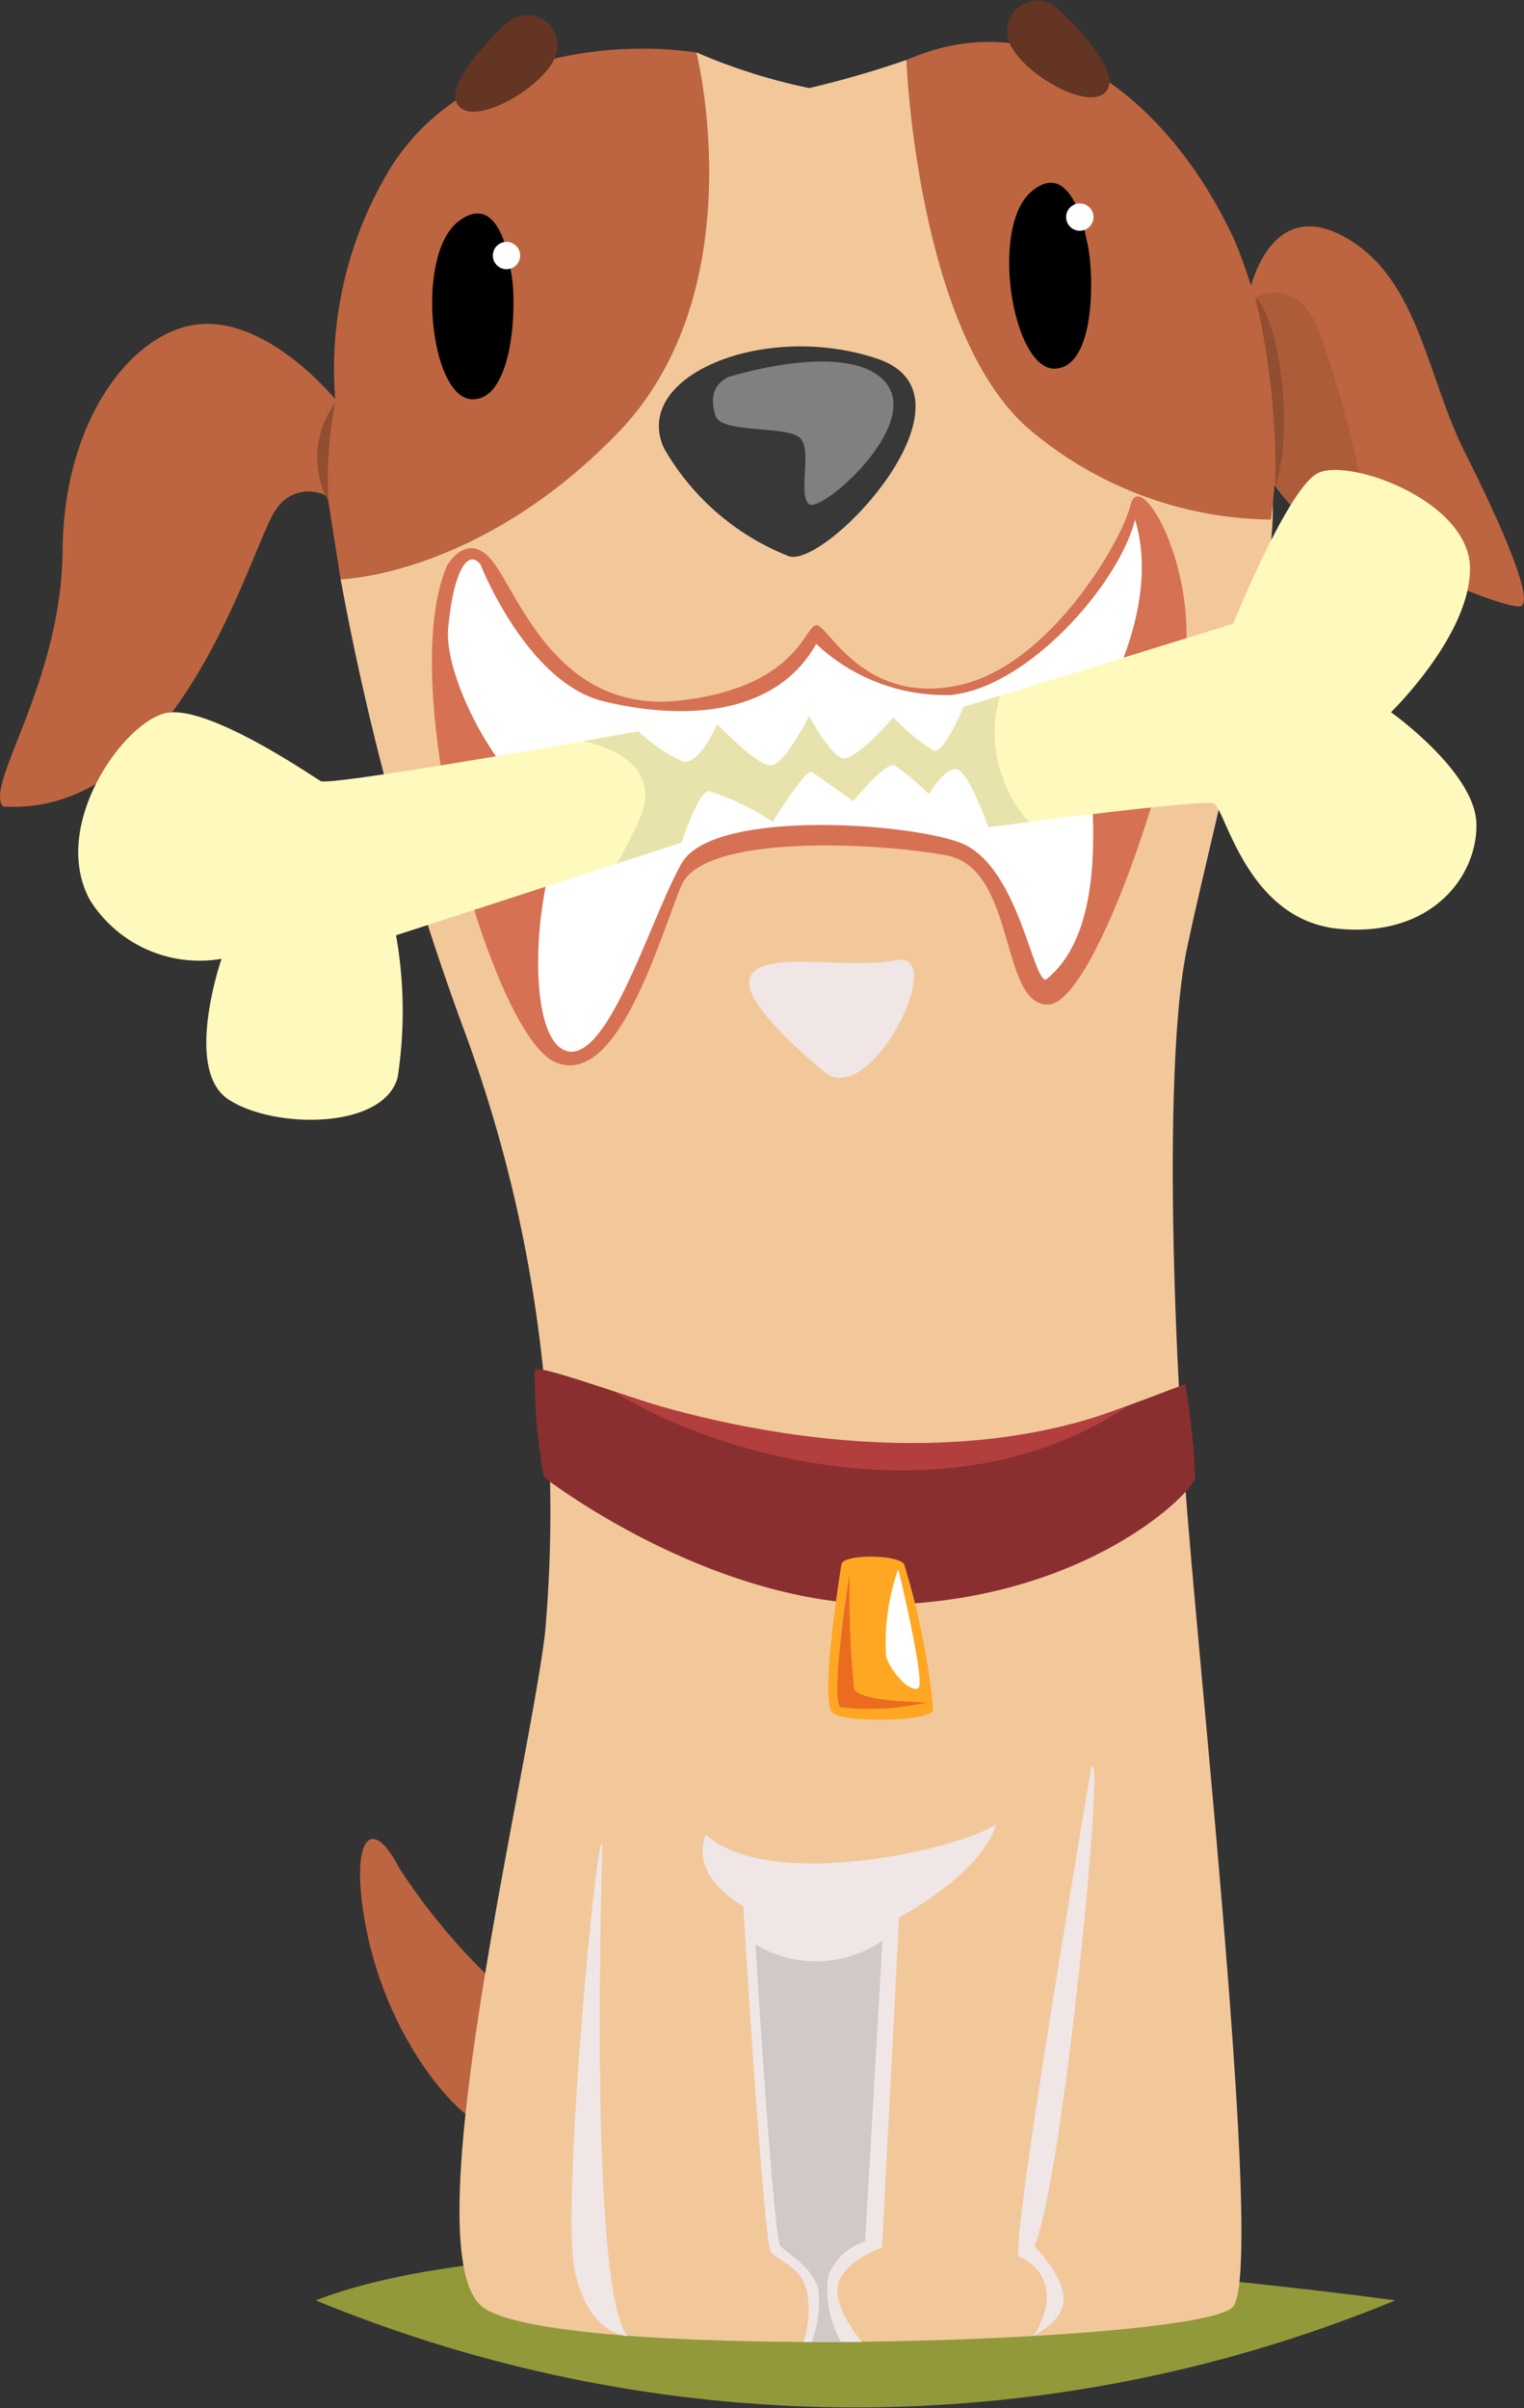 <svg xmlns="http://www.w3.org/2000/svg" width="39.813" height="62.907" viewBox="0 0 39.813 62.907">
  <rect x="0" y="0" width="39.813" height="62.907" fill="#333333" stroke="none"/>
  <g id="Group_13219" data-name="Group 13219" transform="translate(-501.192 -302.777)">
    <path id="Path_10999" data-name="Path 10999" d="M558.616,512.417a36.95,36.95,0,0,1-28.2,0C537.827,509.535,558.616,512.417,558.616,512.417Z" transform="translate(-20.974 -149.547)" fill="#92993a"/>
    <g id="Group_13218" data-name="Group 13218" transform="translate(501.192 302.777)">
      <path id="Path_11000" data-name="Path 11000" d="M538.276,476.941a16.3,16.3,0,0,1-2.741-3.222c-.692-1.342-1.213-.822-.947,1.06.48,3.391,2.586,5.525,3.052,5.581S538.276,476.941,538.276,476.941Z" transform="translate(-525.111 -424.929)" fill="#bd6540"/>
      <path id="Path_11001" data-name="Path 11001" d="M532.717,321.4a71.62,71.62,0,0,0,3.193,11.692,36.2,36.2,0,0,1,2.147,15.834c-.452,3.756-3.5,16.134-1.639,17.6s18.82.961,19.612,0-.788-15.542-1.213-20.968-.535-11.869,0-14.468,2.326-9.372,2.25-11.637-9.571-11.62-9.571-11.62a25.567,25.567,0,0,1-2.537.735,15.024,15.024,0,0,1-2.945-.932Z" transform="translate(-523.818 -306.267)" fill="#f2c89b"/>
      <path id="Path_11002" data-name="Path 11002" d="M616.687,325.6s.466-2.674,2.459-1.634,2.2,3.655,3.2,5.643,1.759,3.769,1.5,4.023-5.08-1.864-5.765-2.734S616.687,325.6,616.687,325.6Z" transform="translate(-584.087 -317.812)" fill="#bd6540"/>
      <path id="Path_11003" data-name="Path 11003" d="M616.417,329.982s1.07-.645,1.663.9,1.589,5.5,1.293,5.867-2.522-1.332-3.116-3.07A6.184,6.184,0,0,1,616.417,329.982Z" transform="translate(-583.615 -322.207)" fill="#ad5c3a"/>
      <path id="Path_11004" data-name="Path 11004" d="M519.387,307.382s1.554,6.214-2.063,9.945-7.234,3.817-7.234,3.817l-.339-2.164a1,1,0,0,0-1.356.355c-.622.819-2.459,8.025-7.121,7.743-.509-.549,1.526-3.221,1.554-6.7s1.893-5.821,3.673-5.906,3.448,1.964,3.448,1.964a10.1,10.1,0,0,1,1.441-6.033C513.227,307.438,517.155,307.042,519.387,307.382Z" transform="translate(-501.192 -306.009)" fill="#bd6540"/>
      <path id="Path_11005" data-name="Path 11005" d="M565.525,340.3a6.5,6.5,0,0,1-3.221-2.8c-.876-1.893,2.628-3.334,5.567-2.345S566.437,340.756,565.525,340.3Z" transform="translate(-544.955 -325.785)" fill="#383838"/>
      <path id="Path_11006" data-name="Path 11006" d="M567.553,336.649s3.137-1,4.112.127-1.685,3.444-1.992,3.19.106-1.42-.244-1.738-2.056-.1-2.2-.572S567.171,336.851,567.553,336.649Z" transform="translate(-548.538 -326.796)" fill="gray"/>
      <path id="Path_11007" data-name="Path 11007" d="M543.249,324.061s-.226-2.2-1.371-1.328-.749,4.62.353,4.649S543.412,324.812,543.249,324.061Z" transform="translate(-529.899 -316.952)"/>
      <path id="Path_11008" data-name="Path 11008" d="M600.171,321.167s-.415-2.177-1.48-1.206-.349,4.668.752,4.6S600.4,321.9,600.171,321.167Z" transform="translate(-570.794 -314.932)"/>
      <path id="Path_11009" data-name="Path 11009" d="M547.52,325.521a.357.357,0,1,1-.357-.357A.357.357,0,0,1,547.52,325.521Z" transform="translate(-533.931 -318.845)" fill="#fff"/>
      <path id="Path_11010" data-name="Path 11010" d="M604.016,322.4a.357.357,0,1,1-.357-.357A.357.357,0,0,1,604.016,322.4Z" transform="translate(-574.48 -316.608)" fill="#fff"/>
      <path id="Path_11011" data-name="Path 11011" d="M541.551,350.553s.537-.989,1.215-.113,1.7,3.984,4.889,3.617,3.25-2.083,3.589-1.96,1.272,2.073,3.674,1.564,4.284-3.8,4.5-4.714,1.518,1.153,1.461,3.555-2.359,9.5-3.624,9.5-.813-3.561-2.65-3.9-6.358-.565-6.923.791-1.667,5.341-3.307,4.606S540.194,353.8,541.551,350.553Z" transform="translate(-529.883 -335.758)" fill="#d67154"/>
      <path id="Path_11012" data-name="Path 11012" d="M543.5,352.029s1.208,3.094,3.221,3.582,4.472.424,5.553-1.5a4.926,4.926,0,0,0,3.518,1.335c2.029-.207,4.387-2.9,4.811-4.578.721,2.352-.98,5.065-1.2,5.425s.882,5-1.131,6.591c-.361,0-.735-3.066-2.289-3.6s-6.429-.82-7.22.551-1.893,5.157-2.981,4.917-.975-4.182.014-6.146c-1.5-.226-3.264-3.5-3.137-4.9S543.142,351.6,543.5,352.029Z" transform="translate(-530.951 -337.29)" fill="#fff"/>
      <path id="Path_11013" data-name="Path 11013" d="M523.075,353.1s-8.054,1.444-8.308,1.294-2.9-1.972-4.006-1.782-3.094,2.946-2.014,4.9a3.38,3.38,0,0,0,3.433,1.526s-1,2.882.17,3.667,4.069.805,4.43-.572a11.343,11.343,0,0,0-.042-3.709L524.2,356s.417-1.307.713-1.35a6.794,6.794,0,0,1,1.667.805s.862-1.385,1.017-1.3,1.088.763,1.088.763.848-1.046,1.088-.932a6.45,6.45,0,0,1,.89.749s.452-.777.763-.636.791,1.5.791,1.5,5.567-.735,5.878-.622.848,3.052,3.278,3.278,3.617-1.385,3.589-2.741-2.232-2.918-2.232-2.918,2.091-2.028,2.063-3.78-3.193-2.883-3.984-2.459-2.2,3.928-2.2,3.928l-7.037,2.176s-.5,1.229-.777,1.145a5.61,5.61,0,0,1-1.058-.869s-1,1.166-1.337,1.06-.863-1.1-.863-1.1-.621,1.25-.981,1.293-1.42-1.081-1.42-1.081-.466,1.1-.911.975A4.156,4.156,0,0,1,523.075,353.1Z" transform="translate(-506.392 -333.991)" fill="#fff9bd"/>
      <path id="Path_11014" data-name="Path 11014" d="M566.061,367.154l-.952.294s-.5,1.229-.777,1.145a5.609,5.609,0,0,1-1.058-.869s-1,1.166-1.337,1.06-.862-1.1-.862-1.1-.621,1.25-.981,1.293-1.42-1.081-1.42-1.081-.466,1.1-.911.975a4.163,4.163,0,0,1-1.144-.784s-.585.1-1.44.254c.923.221,2.053.765,1.44,2.1-.2.439-.39.8-.564,1.1l1.687-.546s.417-1.307.714-1.35a6.8,6.8,0,0,1,1.667.805s.862-1.384,1.017-1.3,1.088.763,1.088.763.848-1.046,1.088-.933a6.456,6.456,0,0,1,.89.749s.452-.777.763-.636.791,1.5.791,1.5.434-.057,1.059-.136A3.507,3.507,0,0,1,566.061,367.154Z" transform="translate(-539.939 -348.982)" fill="#e8e3ac"/>
      <path id="Path_11015" data-name="Path 11015" d="M585.076,307.132s.283,7.316,3.335,9.748a9.924,9.924,0,0,0,6.189,2.255,14.215,14.215,0,0,0-.933-7.254C592.113,308.46,588.863,305.465,585.076,307.132Z" transform="translate(-561.398 -305.562)" fill="#bd6540"/>
      <path id="Path_11016" data-name="Path 11016" d="M544.634,304.375s-1.67,1.525-1.227,2.108,2.308-.508,2.562-1.335A.792.792,0,0,0,544.634,304.375Z" transform="translate(-531.438 -303.731)" fill="#633522"/>
      <path id="Path_11017" data-name="Path 11017" d="M595.763,303.046s1.67,1.525,1.227,2.108-2.307-.508-2.562-1.335A.791.791,0,0,1,595.763,303.046Z" transform="translate(-568.084 -302.777)" fill="#633522"/>
      <path id="Path_11018" data-name="Path 11018" d="M596.611,321.175s-.351-2.188-1.444-1.248-.484,4.655.618,4.621S596.817,321.915,596.611,321.175Z" transform="translate(-568.228 -314.918)"/>
      <path id="Path_11019" data-name="Path 11019" d="M600.578,321.959a.357.357,0,1,1-.357-.357A.357.357,0,0,1,600.578,321.959Z" transform="translate(-572.012 -316.288)" fill="#fff"/>
      <path id="Path_11020" data-name="Path 11020" d="M550.823,432.309s4.635,3.617,9.523,3.306,7.489-2.967,7.489-3.306a20.877,20.877,0,0,0-.254-2.423c-.064-.043-5.362,2.268-8.117,2.035s-8.711-2.671-8.88-2.416A13.847,13.847,0,0,0,550.823,432.309Z" transform="translate(-536.612 -393.72)" fill="#8a2f2f"/>
      <path id="Path_11021" data-name="Path 11021" d="M578.189,447.037s-.593,3.617-.226,3.886,2.557.226,2.628-.085a19.494,19.494,0,0,0-.763-3.8C579.645,446.769,578.232,446.771,578.189,447.037Z" transform="translate(-556.207 -406.173)" fill="#ffa723"/>
      <path id="Path_11022" data-name="Path 11022" d="M554.893,473.5s-.386,11.521.655,12.8c0,0-1.05-.024-1.389-1.776S554.78,472.651,554.893,473.5Z" transform="translate(-539.156 -425.274)" fill="#f0e6e6"/>
      <path id="Path_11023" data-name="Path 11023" d="M567.285,473.74s.53,8.775.721,9.029.771.36.937,1.017a2.578,2.578,0,0,1-.089,1.344l1.526-.005s-.763-.894-.615-1.508,1.145-.954,1.145-.954l.445-8.626s2.14-1.123,2.543-2.437c-.911.636-5.892,1.8-7.588.275C565.865,473,567.285,473.74,567.285,473.74Z" transform="translate(-547.868 -423.947)" fill="#f0e6e6"/>
      <path id="Path_11024" data-name="Path 11024" d="M597.338,466.241s-2.162,12.674-1.886,12.78,1.229.691.382,2.073c.869-.526,1.187-1.035.021-2.349C596.617,476.9,597.719,465.435,597.338,466.241Z" transform="translate(-568.828 -420.071)" fill="#f0e6e6"/>
      <path id="Path_11025" data-name="Path 11025" d="M571.11,482.486s.466,7.658.65,7.87.9.593,1,1.187a3.056,3.056,0,0,1-.184,1.331h.777a2.723,2.723,0,0,1-.339-1.741,1.515,1.515,0,0,1,.961-.89l.452-7.856A3.074,3.074,0,0,1,571.11,482.486Z" transform="translate(-551.374 -431.689)" fill="#d1c8c8"/>
      <path id="Path_11026" data-name="Path 11026" d="M579.008,448.436s-.518,3.285-.232,3.486A6.8,6.8,0,0,0,581,451.8c-.063-.021-1.748-.011-1.876-.371A26.239,26.239,0,0,1,579.008,448.436Z" transform="translate(-556.814 -407.321)" fill="#eb6b20"/>
      <path id="Path_11027" data-name="Path 11027" d="M583.435,447.938s.731,3.01.519,3.116-.689-.392-.837-.826A5.844,5.844,0,0,1,583.435,447.938Z" transform="translate(-559.969 -406.95)" fill="#fff"/>
      <path id="Path_11028" data-name="Path 11028" d="M557.963,431.524s7.333,2.785,13.459.372C566.718,435.079,560.42,433.1,557.963,431.524Z" transform="translate(-541.938 -395.183)" fill="#b33e3e"/>
      <path id="Path_11029" data-name="Path 11029" d="M572.6,394.6s-2.367-1.865-2.028-2.571,2.487-.17,3.815-.424S573.84,395.278,572.6,394.6Z" transform="translate(-550.967 -366.522)" fill="#f0e6e6"/>
      <path id="Path_11030" data-name="Path 11030" d="M617.4,330.321a20.382,20.382,0,0,1,.521,4.944C618.465,333.5,617.923,330.719,617.4,330.321Z" transform="translate(-584.601 -322.546)" fill="#914e31"/>
      <path id="Path_11031" data-name="Path 11031" d="M531.06,340.05a10.445,10.445,0,0,0-.179,2.57A2.4,2.4,0,0,1,531.06,340.05Z" transform="translate(-522.303 -329.529)" fill="#914e31"/>
    </g>
  </g>
</svg>
